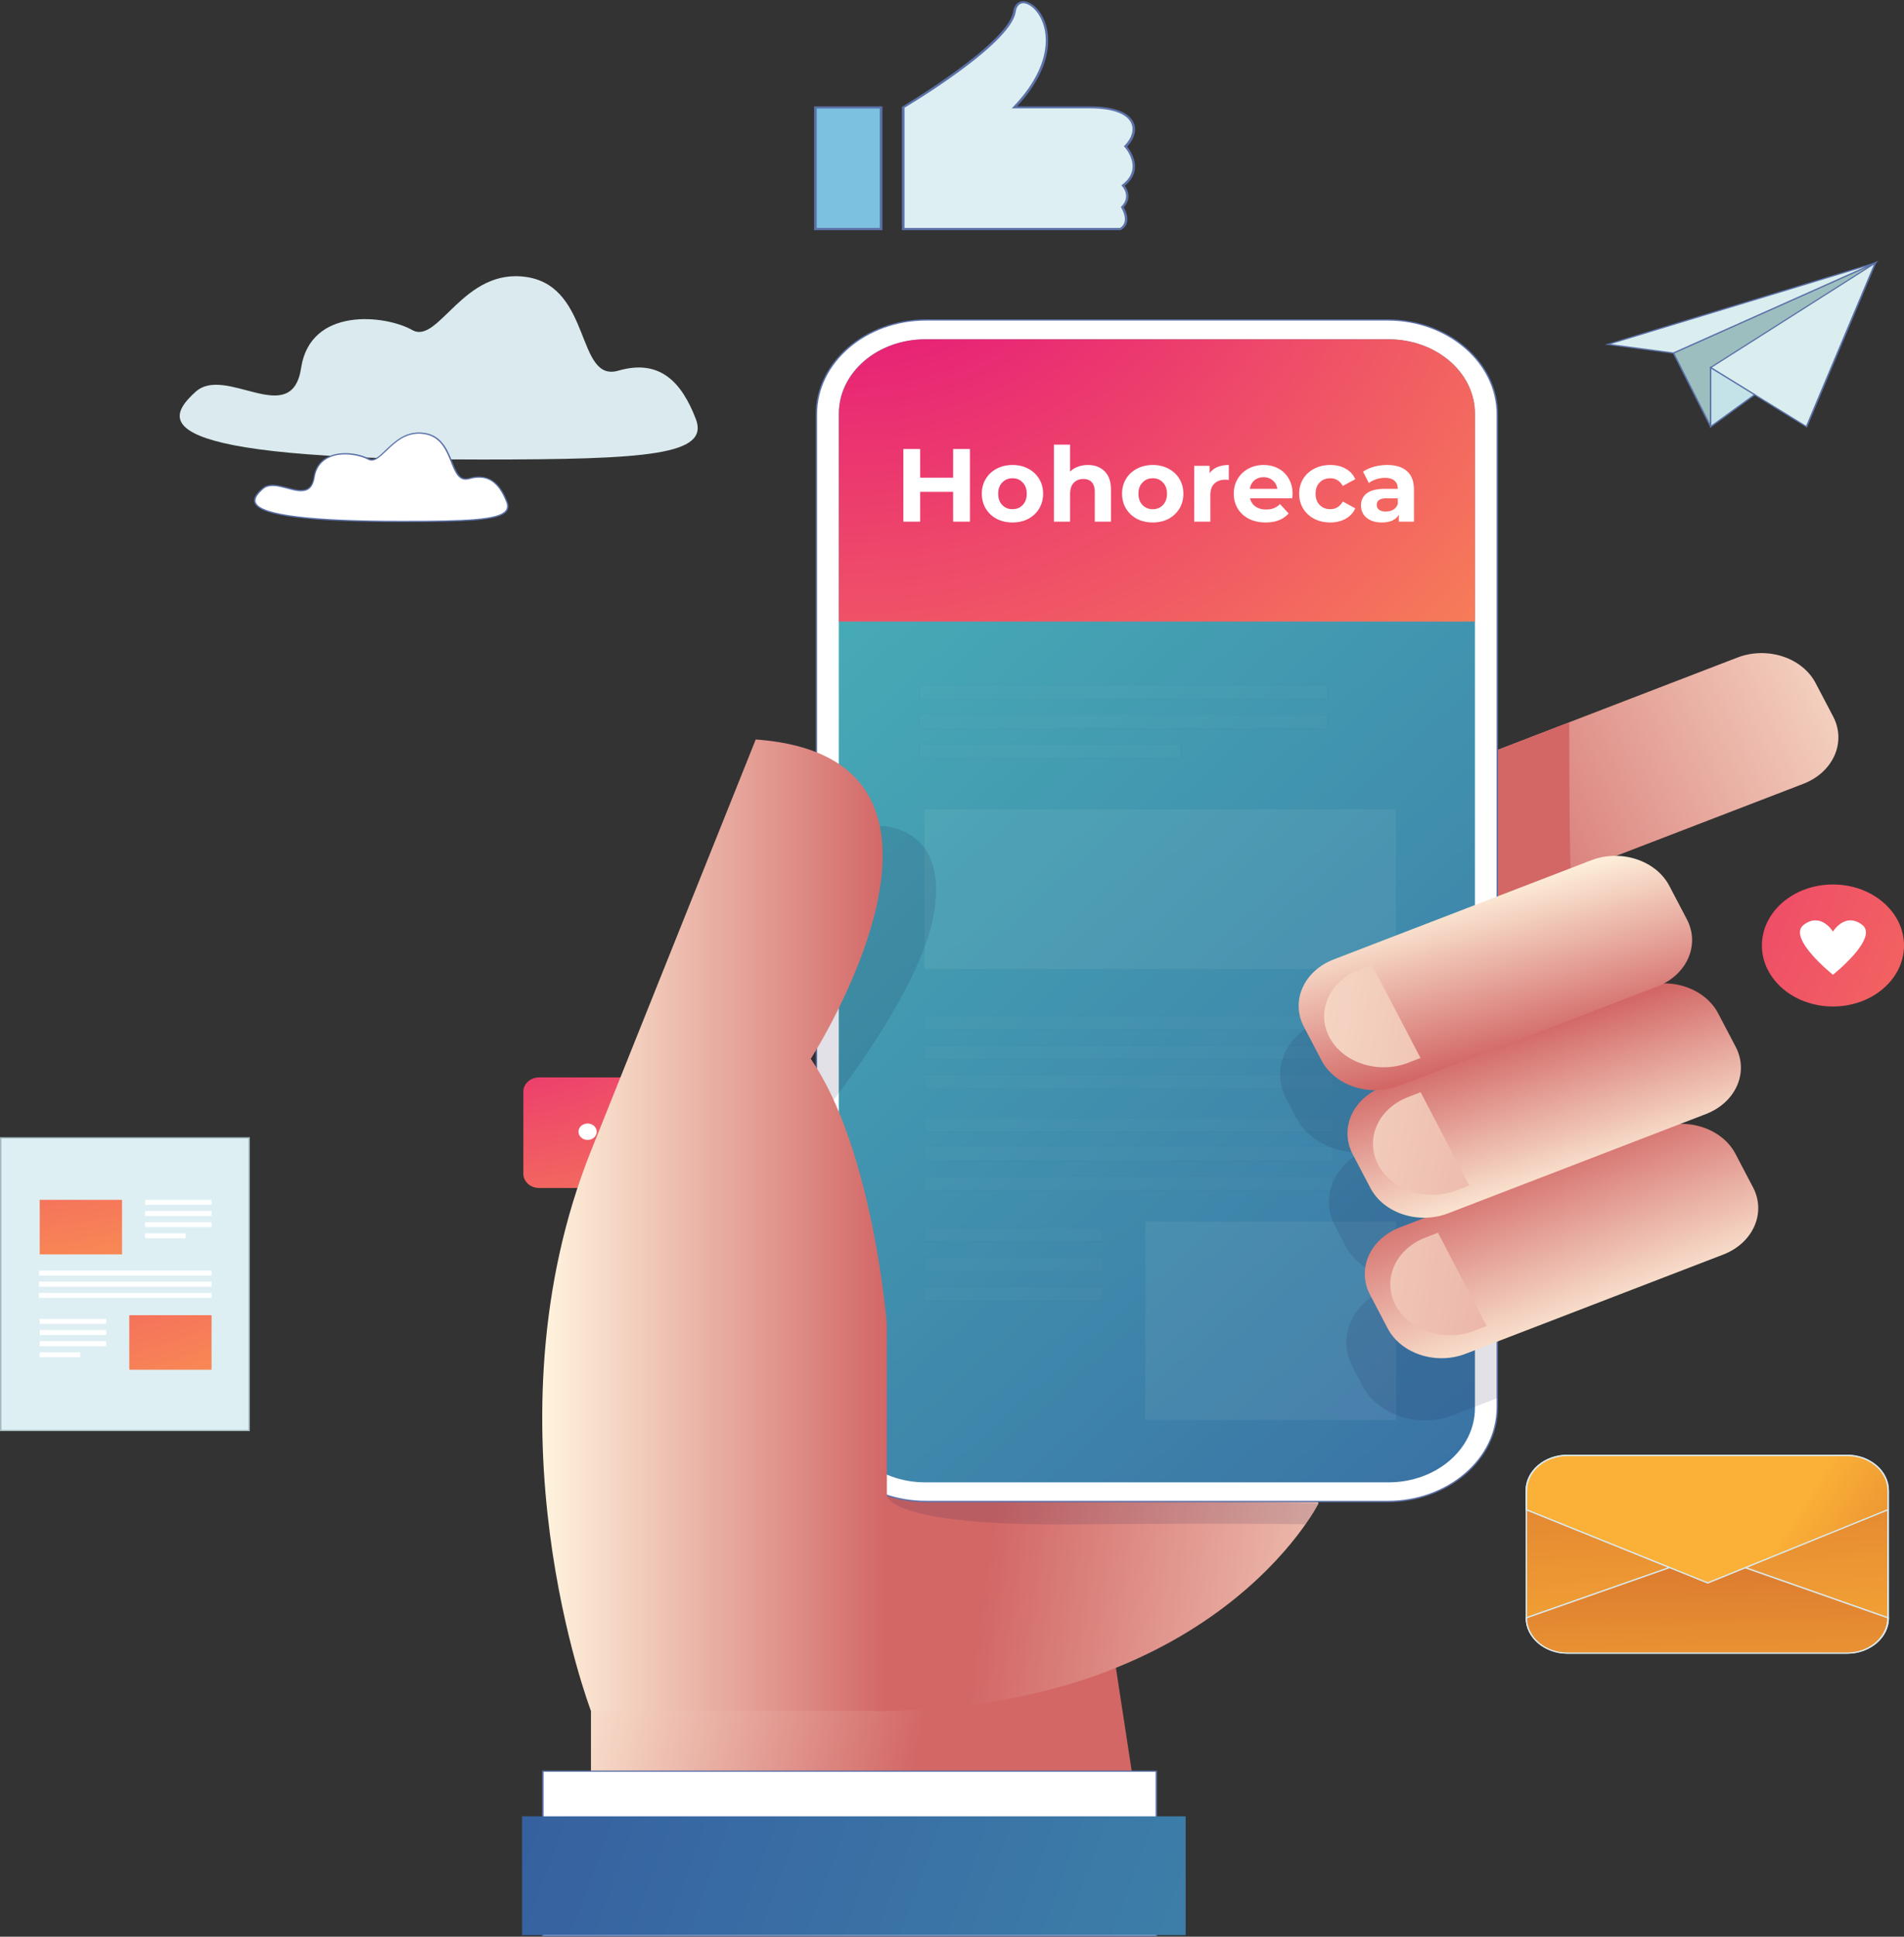 <svg width="661" height="672" fill="none" xmlns="http://www.w3.org/2000/svg"><rect width="100%" height="100%" fill="#333333" stroke="none"/><path d="M245.337 373.848h-58.182c-3.006 0-5.463 2.209-5.463 4.912v28.543c0 2.704 2.457 4.913 5.463 4.913h41.568l8.469 7.615v-7.615h8.178c3.006 0 5.462-2.209 5.462-4.913V378.76c-.032-2.703-2.489-4.912-5.495-4.912z" fill="url(#paint0_radial)"/><path d="M203.995 395.532c1.75 0 3.168-1.276 3.168-2.849 0-1.573-1.418-2.849-3.168-2.849-1.749 0-3.167 1.276-3.167 2.849 0 1.573 1.418 2.849 3.167 2.849zm12.251 0c1.75 0 3.168-1.276 3.168-2.849 0-1.573-1.418-2.849-3.168-2.849-1.749 0-3.168 1.276-3.168 2.849 0 1.573 1.419 2.849 3.168 2.849zm12.251 0c1.749 0 3.167-1.276 3.167-2.849 0-1.573-1.418-2.849-3.167-2.849-1.75 0-3.168 1.276-3.168 2.849 0 1.573 1.418 2.849 3.168 2.849z" fill="#fff"/><path d="M233.603 404.978h34.36c1.778 0 3.233 1.308 3.233 2.907v16.859c0 1.598-1.455 2.906-3.233 2.906H243.43l-5.01 4.477v-4.506h-4.817c-1.777 0-3.232-1.308-3.232-2.906v-16.859c0-1.57 1.455-2.878 3.232-2.878z" fill="url(#paint1_linear)"/><path d="M256.133 416.111c0 .93.84 1.686 1.875 1.686 1.034 0 1.874-.756 1.874-1.686 0-.93-.84-1.686-1.874-1.686-1.035 0-1.875.756-1.875 1.686zm-7.24 0c0 .93.84 1.686 1.874 1.686 1.035 0 1.875-.756 1.875-1.686 0-.93-.84-1.686-1.875-1.686-1.034 0-1.874.756-1.874 1.686zm-7.208 0c0 .93.84 1.686 1.874 1.686 1.035 0 1.875-.756 1.875-1.686 0-.93-.84-1.686-1.875-1.686-1.066 0-1.874.756-1.874 1.686z" fill="#fff"/><path d="M401.644 671.586H205.159V557.768h179.037l17.448 113.818z" fill="url(#paint2_linear)"/><path d="M486.224 306.464l-6.117-11.662c-4.612-8.864 0-19.278 10.328-23.28l112.757-43.376c10.329-3.958 22.462 0 27.124 8.865l6.117 11.661c4.612 8.865 0 19.279-10.328 23.281l-112.757 43.375c-10.328 4.002-22.461.043-27.124-8.864z" fill="url(#paint3_linear)"/><path d="M519.865 260.248v50.82s26.121-9.165 25.52-9.811c-.602-.645-.602-50.605-.602-50.605l-24.918 9.596z" fill="url(#paint4_linear)"/><path d="M275.049 405.179l105.888-69.841 76.809 186.327s-36.048 71.992-154.42 71.992l-28.277-188.478z" fill="url(#paint5_linear)"/><path opacity=".13" d="M307.888 518.868s-.301 10.628 64.325 10.069c64.626-.559 81.021 0 81.021 0l4.562-7.272-149.908-2.797z" fill="#1B1E4C"/><path d="M519.816 143.719v344.553c0 18.073-17.047 32.704-38.104 32.704H321.526c-21.057 0-38.104-14.631-38.104-32.704V143.719c0-18.073 17.047-32.704 38.104-32.704h160.186c21.057 0 38.104 14.631 38.104 32.704z" fill="#fff"/><path d="M481.712 521.234H321.525c-21.157 0-38.354-14.76-38.354-32.919V143.718c0-18.159 17.197-32.919 38.354-32.919h160.187c21.157 0 38.354 14.76 38.354 32.919v344.554c0 18.202-17.197 32.962-38.354 32.962zM321.525 111.23c-20.856 0-37.853 14.587-37.853 32.488v344.554c0 8.692 3.961 16.825 11.08 22.979 7.17 6.153 16.646 9.51 26.773 9.51h160.187c10.127 0 19.603-3.4 26.772-9.51 7.17-6.154 11.081-14.287 11.081-22.979V143.718c0-17.901-16.997-32.488-37.853-32.488H321.525z" fill="#5B71A8"/><path d="M512.044 143.503v345.07c0 14.243-13.436 25.776-30.032 25.776H321.225c-16.596 0-30.032-11.533-30.032-25.776v-345.07c0-14.243 13.436-25.776 30.032-25.776h160.787c16.596 0 30.032 11.533 30.032 25.776z" fill="url(#paint6_linear)"/><g opacity=".24"><g opacity=".24"><path opacity=".24" d="M462.61 352.422H320.924v4.905H462.61v-4.905z" fill="#fff"/><path opacity=".24" d="M462.911 357.543H320.674v-5.336h142.187v5.336h.05zm-141.736-.431h141.184v-4.475H321.175v4.475z" fill="#0F0F0F"/></g><g opacity=".24"><path opacity=".24" d="M462.611 362.663H320.925v4.906h141.686v-4.906z" fill="#fff"/><path opacity=".24" d="M462.911 367.784H320.674v-5.336h142.187v5.336h.05zm-141.736-.431H462.36v-4.475H321.175v4.475z" fill="#0F0F0F"/></g><g opacity=".24"><path opacity=".24" d="M462.611 372.948H320.925v4.905h141.686v-4.905z" fill="#fff"/><path opacity=".24" d="M462.911 378.026H320.674v-5.336h142.187v5.336h.05zm-141.736-.431H462.36v-4.475H321.175v4.475z" fill="#0F0F0F"/></g></g><g opacity=".24"><g opacity=".24"><path opacity=".24" d="M462.61 387.708H320.924v4.905H462.61v-4.905z" fill="#fff"/><path opacity=".24" d="M462.911 392.828H320.674v-5.336h142.187v5.336h.05zm-141.736-.43h141.184v-4.475H321.175v4.475z" fill="#0F0F0F"/></g><g opacity=".24"><path opacity=".24" d="M462.611 397.949H320.925v4.906h141.686v-4.906z" fill="#fff"/><path opacity=".24" d="M462.911 403.07H320.674v-5.336h142.187v5.336h.05zm-141.736-.431H462.36v-4.475H321.175v4.475z" fill="#0F0F0F"/></g><g opacity=".24"><path opacity=".24" d="M462.611 408.19H320.925v4.906h141.686v-4.906z" fill="#fff"/><path opacity=".24" d="M462.911 413.311H320.674v-5.336h142.187v5.336h.05zm-141.736-.43H462.36v-4.475H321.175v4.475z" fill="#0F0F0F"/></g></g><g opacity=".24"><g opacity=".24"><path opacity=".24" d="M382.943 425.962h-62.019v4.906h62.019v-4.906z" fill="#fff"/><path opacity=".24" d="M383.194 431.083h-62.52v-5.336h62.52v5.336zm-62.019-.43h61.517v-4.475h-61.517v4.475z" fill="#0F0F0F"/></g><g opacity=".24"><path opacity=".24" d="M382.944 436.203h-62.019v4.906h62.019v-4.906z" fill="#fff"/><path opacity=".24" d="M383.194 441.324h-62.52v-5.335h62.52v5.335zm-62.019-.43h61.518v-4.475h-61.518v4.475z" fill="#0F0F0F"/></g><g opacity=".24"><path opacity=".24" d="M382.944 446.445h-62.019v4.905h62.019v-4.905z" fill="#fff"/><path opacity=".24" d="M383.194 451.566h-62.52v-5.336h62.52v5.336zm-62.019-.43h61.518v-4.475h-61.518v4.475z" fill="#0F0F0F"/></g></g><g opacity=".27"><path opacity=".27" d="M484.52 280.903H321.024v55.253H484.52v-55.253z" fill="#DAEAEE"/><path opacity=".27" d="M484.77 336.371H320.774v-55.683H484.77v55.683zm-163.495-.431h162.994v-54.822H321.275v54.822z" fill="#7EA8AF"/></g><g opacity=".27"><path opacity=".27" d="M484.569 423.983h-86.836v68.635h86.836v-68.635z" fill="#DAEAEE"/><path opacity=".27" d="M484.77 492.833h-87.288v-69.065h87.338v69.065h-.05zm-86.786-.43h86.335v-68.205h-86.335v68.205z" fill="#7EA8AF"/></g><path opacity=".13" d="M519.815 330.691v154.44l-15.492 5.938c-11.932 4.605-25.97 0-31.335-10.241l-3.51-6.713c-5.364-10.242 0-22.291 11.933-26.852l8.222-3.141c-9.425.344-18.6-4.174-22.661-12.006l-3.51-6.713c-4.913-9.381-.852-20.225 9.025-25.561-9.376.302-18.4-4.217-22.512-12.005l-3.509-6.713c-5.365-10.242 0-22.291 11.932-26.852l61.417-23.581zm-214.383-44.108s23.514-.473 18.951 29.434c-4.512 29.907-42.666 75.391-42.666 75.391l-3.209-30.982 26.924-73.843z" fill="#1B1E4C"/><path d="M481.711 460.861l-6.116-11.661c-4.613-8.865 0-19.278 10.328-23.28l89.443-34.425c10.328-3.959 22.461 0 27.124 8.864l6.117 11.662c4.612 8.864 0 19.278-10.328 23.28l-89.444 34.425c-10.328 4.002-22.511 0-27.124-8.865z" fill="url(#paint7_linear)"/><path d="M516.105 460.086l-4.311 1.679c-10.429 4.002-22.662 0-27.325-8.908-4.663-8.95 0-19.45 10.429-23.452l4.311-1.678 16.896 32.359z" fill="url(#paint8_linear)"/><path d="M475.695 412.106l-6.117-11.661c-4.613-8.865 0-19.278 10.328-23.28l89.444-34.426c10.328-3.958 22.461 0 27.123 8.865l6.117 11.661c4.613 8.865 0 19.279-10.328 23.281l-89.444 34.425c-10.328 4.002-22.511.043-27.123-8.865z" fill="url(#paint9_linear)"/><path d="M510.088 411.332l-4.311 1.678c-10.429 4.002-22.662 0-27.325-8.908-4.662-8.95 0-19.45 10.429-23.452l4.311-1.678 16.896 32.36z" fill="url(#paint10_linear)"/><path d="M458.749 367.87l-6.117-11.662c-4.612-8.864 0-19.278 10.328-23.28l89.444-34.425c10.328-3.959 22.461 0 27.124 8.865l6.116 11.661c4.613 8.865 0 19.278-10.328 23.28l-89.443 34.425c-10.379 4.002-22.512 0-27.124-8.864z" fill="url(#paint11_linear)"/><path d="M493.143 367.095l-4.312 1.679c-10.428 4.001-22.662 0-27.324-8.908-4.663-8.951 0-19.45 10.428-23.452l4.312-1.678 16.896 32.359z" fill="url(#paint12_linear)"/><path d="M281.466 367.396s67.283-104.566-19.102-110.806l-57.206 142.779c-38.053 94.927 0 194.287 0 194.287h102.73V459.441c0 .043-4.813-60.675-26.422-92.045z" fill="url(#paint13_linear)"/><path d="M401.443 614.57h-212.98v57.146h212.98V614.57z" fill="#fff"/><path d="M401.744 671.931H188.213v-57.577h213.481v57.577h.05zm-213.03-.431h212.479v-56.715H188.714V671.5z" fill="#5B71A8"/><path d="M411.621 630.233H181.243v41.224h230.378v-41.224z" fill="url(#paint14_linear)"/><path d="M512.044 143.503v72.164H291.243v-72.164c0-14.243 13.436-25.776 30.031-25.776h160.788c16.545 0 29.982 11.533 29.982 25.776z" fill="url(#paint15_radial)"/><g opacity=".26"><g opacity=".26"><path opacity=".26" d="M460.905 237.7H319.219v4.905h141.686V237.7z" fill="#fff"/><path opacity=".26" d="M461.156 242.82H318.969v-5.336h142.187v5.336zm-141.686-.43h141.185v-4.475H319.47v4.475z" fill="#0F0F0F"/></g><g opacity=".26"><path opacity=".26" d="M460.905 247.985H319.219v4.905h141.686v-4.905z" fill="#fff"/><path opacity=".26" d="M461.156 253.062H318.969v-5.336h142.187v5.336zm-141.686-.431h141.184v-4.475H319.47v4.475z" fill="#0F0F0F"/></g><g opacity=".26"><path opacity=".26" d="M410.067 258.226h-90.848v4.905h90.848v-4.905z" fill="#fff"/><path opacity=".26" d="M410.317 263.346h-91.348v-5.336h91.348v5.336zm-90.847-.43h90.346v-4.475H319.47v4.475z" fill="#0F0F0F"/></g></g><path d="M593.867 148.065l-12.935-25.561 70.141-31.284-57.206 56.845z" fill="#9DBEBF"/><path d="M593.818 148.452l-13.186-26.077.2-.086 71.294-31.8-58.308 57.963zm-12.535-25.862l12.685 25.045 56.052-55.726-68.737 30.681z" fill="#5B71A8"/><path d="M593.868 127.539l33.291 20.526 23.915-56.845-57.206 36.319z" fill="#DAEDEF"/><path d="M627.309 148.41l-33.842-20.87 58.158-36.921-24.316 57.791zm-33.04-20.87l32.739 20.182 23.514-55.898-56.253 35.716z" fill="#5B71A8"/><path d="M593.868 127.539v20.526l15.291-11.102-15.291-9.424z" fill="#C4E3E8"/><path d="M593.617 148.538v-21.386l15.943 9.811-15.943 11.575zm.501-20.569v19.623l14.64-10.629-14.64-8.994z" fill="#5B71A8"/><path d="M580.932 122.505l-22.712-3.013 92.853-28.271-70.141 31.284z" fill="#DAEDEF"/><path d="M580.983 122.719h-.101l-23.714-3.141 93.805-28.53.201.387-70.191 31.284zm-21.76-3.313l21.659 2.883 66.882-29.82-88.541 26.937z" fill="#5B71A8"/><path d="M86.486 394.808H.25v101.554h86.235V394.808z" fill="#DEEFF3"/><path d="M86.736 496.577H0V394.593h86.736v101.984zm-86.235-.43h85.734V395.023H.5v101.124z" fill="#A3BBBF"/><path d="M42.366 416.323H13.788v18.934h28.578v-18.934z" fill="url(#paint16_radial)"/><path d="M73.45 456.343H44.873v18.934H73.45v-18.934z" fill="url(#paint17_radial)"/><path d="M73.45 416.323H50.387v1.722H73.45v-1.722zm0 3.873H50.387v1.721H73.45v-1.721zm0 3.873H50.387v1.722H73.45v-1.722zm0 16.783H13.539v1.721H73.45v-1.721zm0 3.872H13.539v1.721H73.45v-1.721zm0 3.873H13.539v1.722H73.45v-1.722zm-9.025-20.655H50.387v1.721h14.038v-1.721zM36.85 457.633H13.789v1.722h23.063v-1.722zm0 3.874H13.789v1.721h23.063v-1.721zm0 3.872H13.789v1.722h23.063v-1.722zm-9.024 3.873H13.788v1.721h14.038v-1.721z" fill="#fff"/><path d="M529.893 561.34v-44.108c0-6.755 6.368-12.263 14.289-12.263h97.064c7.872 0 14.289 5.465 14.289 12.263v44.108c0 6.756-6.367 12.264-14.289 12.264h-97.064c-7.921 0-14.289-5.465-14.289-12.264z" fill="url(#paint18_linear)"/><path d="M641.246 573.819h-97.064c-8.022 0-14.539-5.595-14.539-12.48v-44.107c0-6.885 6.517-12.479 14.539-12.479h97.064c8.022 0 14.54 5.594 14.54 12.479v44.107c0 6.885-6.518 12.48-14.54 12.48zm-111.102-12.48c0 6.627 6.267 12.006 13.988 12.006h97.064c7.721 0 13.988-5.379 13.988-12.006v-44.107c0-6.627-6.267-12.006-13.988-12.006h-97.064c-7.721 0-13.988 5.379-13.988 12.006v44.107z" fill="#DAEAEE"/><path d="M529.893 561.34l62.821-22.075 62.821 22.075c0 6.756-6.367 12.264-14.289 12.264h-97.064c-7.921 0-14.289-5.465-14.289-12.264z" fill="url(#paint19_linear)"/><path d="M641.247 573.819h-97.065c-8.021 0-14.539-5.594-14.539-12.479v-.172l.15-.043 62.922-22.076.1.043 62.971 22.119v.172c0 6.842-6.517 12.436-14.539 12.436zm-111.103-12.307c.1 6.541 6.368 11.877 13.988 11.877h97.065c7.67 0 13.887-5.293 13.988-11.877l-62.521-21.946-62.52 21.946z" fill="#DAEAEE"/><path d="M529.893 523.817v-6.584c0-6.756 6.368-12.264 14.289-12.264h97.064c7.872 0 14.289 5.465 14.289 12.264v6.584l-62.62 25.431-63.022-25.431z" fill="url(#paint20_linear)"/><path d="M592.864 549.506l-.1-.043-63.172-25.474v-6.756c0-6.885 6.518-12.479 14.54-12.479h97.064c8.022 0 14.539 5.594 14.539 12.479v6.756l-.15.043-62.721 25.474zm-62.72-25.818l62.72 25.302 62.37-25.302v-6.455c0-6.627-6.267-12.006-13.988-12.006h-97.064c-7.721 0-13.988 5.379-13.988 12.006v6.455h-.05z" fill="#DAEAEE"/><path d="M305.932 37.301H283.12v42.171h22.812v-42.17z" fill="#7CC1E0"/><path d="M306.334 79.86h-23.715V36.915h23.715V79.86zm-22.812-.775h21.909V37.646h-21.909v41.44z" fill="#5B71A8"/><path d="M313.553 79.473V37.302s36.851-21.86 38.605-33.135c1.755-11.317 24.567 7.531 0 33.135h26.322c16.645 0 17.548 8.305 12.283 13.555 0 0 7.019 7.53-.902 13.555 0 0 3.459 3.7-.301 7.487 0 0 3.46 5.164-.652 7.574h-75.355z" fill="#DEEFF3"/><path d="M389.11 79.86h-76.007V37.087l.2-.13c.351-.215 36.7-21.86 38.405-32.876.451-2.797 2.005-3.442 2.908-3.614 2.055-.345 4.512 1.119 6.367 3.743 4.512 6.412 5.064 18.762-7.922 32.704h25.42c7.771 0 13.085 1.85 14.89 5.25 1.404 2.582.602 5.896-2.055 8.693 1.103 1.377 6.016 8.09-.853 13.598.752.99 2.708 4.217-.351 7.487.652 1.076 2.958 5.594-.902 7.832l-.1.086zm-75.105-.775h74.854c3.509-2.194.401-6.97.401-7.014l-.15-.215.2-.215c3.459-3.486.401-6.885.251-7.014l-.251-.301.301-.259c3.158-2.41 4.211-5.293 3.259-8.649-.752-2.539-2.407-4.39-2.457-4.39l-.251-.257.251-.259c2.607-2.624 3.459-5.723 2.156-8.09-1.655-3.098-6.668-4.82-14.088-4.82h-27.275l.602-.601c13.336-13.9 12.885-26.164 8.473-32.446-1.655-2.324-3.81-3.658-5.465-3.4-1.153.215-1.955 1.248-2.206 2.97-.752 4.776-7.52 11.876-20.105 21.042-8.623 6.282-17.146 11.403-18.5 12.22v41.698z" fill="#5B71A8"/><path d="M636.333 349.237c13.623 0 24.667-9.479 24.667-21.171 0-11.693-11.044-21.172-24.667-21.172-13.624 0-24.667 9.479-24.667 21.172 0 11.692 11.043 21.171 24.667 21.171z" fill="url(#paint21_radial)"/><path d="M646.46 320.879c-5.966-4.518-10.127 2.367-10.127 2.367s-4.162-6.885-10.128-2.367c-5.966 4.519 10.128 17.342 10.128 17.342s16.094-12.78 10.127-17.342z" fill="#fff"/><path d="M167.32 159.448c57.679 0 79.09-1.568 74.237-14.109-4.852-12.542-12.306-20.946-26.913-16.722-14.607 4.18-9.205-28.784-31.516-32.442-22.311-3.658-30.815 23.559-40.02 18.333-9.254-5.226-35.317-8.187-38.569 13.151-3.252 21.381-26.163-1.132-36.618 8.274-10.355 9.406-18.86 23.515 99.399 23.515z" fill="#DAEAEE"/><path d="M139.68 180.941c28.176 0 38.655-.774 36.298-6.799-2.356-6.067-6.016-10.069-13.135-8.047-7.12 2.023-4.513-13.856-15.392-15.62-10.88-1.764-15.041 11.36-19.554 8.821-4.512-2.539-17.246-3.959-18.851 6.326-1.604 10.285-12.785-.559-17.899 4.002-5.063 4.518-9.225 11.317 48.533 11.317z" fill="#fff"/><path d="M139.68 181.156c-32.338 0-49.084-2.108-51.24-6.454-.902-1.851.752-3.701 2.557-5.25 2.257-2.023 5.616-1.162 8.874-.301 2.608.688 5.114 1.334 6.819.387 1.153-.646 1.855-1.937 2.156-3.959.551-3.572 2.557-6.153 5.766-7.444 4.712-1.851 10.779-.56 13.436.946 1.755.99 3.56-.731 5.816-2.926 3.259-3.098 7.27-6.971 13.637-5.938 5.916.946 7.972 6.024 9.576 10.112 1.454 3.572 2.557 6.412 5.666 5.551 8.272-2.323 11.631 3.572 13.436 8.219.552 1.377.452 2.496-.301 3.4-2.607 3.141-13.286 3.657-36.198 3.657zm-45.023-12.522c-1.253 0-2.406.301-3.309 1.119-1.654 1.463-3.208 3.184-2.456 4.777 2.055 4.088 19.102 6.196 50.788 6.196 22.712 0 33.291-.516 35.797-3.528.652-.775.752-1.765.251-3.013-2.808-7.186-6.768-9.639-12.835-7.917-3.56.989-4.863-2.152-6.317-5.81-1.655-4.174-3.56-8.907-9.225-9.811-6.117-.99-10.028 2.754-13.186 5.809-2.457 2.324-4.362 4.174-6.468 3.013-2.557-1.42-8.423-2.711-12.935-.904-3.108 1.248-4.963 3.615-5.515 7.1-.351 2.152-1.103 3.572-2.356 4.26-1.906 1.033-4.463.387-7.22-.344-1.705-.473-3.46-.947-5.014-.947z" fill="#5B71A8"/><path d="M336.729 155.8V181h-5.832v-10.332h-11.448V181h-5.832v-25.2h5.832v9.936h11.448V155.8h5.832zm14.782 25.488c-2.04 0-3.876-.42-5.508-1.26-1.608-.864-2.868-2.052-3.78-3.564-.912-1.512-1.368-3.228-1.368-5.148 0-1.92.456-3.636 1.368-5.148.912-1.512 2.172-2.688 3.78-3.528 1.632-.864 3.468-1.296 5.508-1.296s3.864.432 5.472 1.296c1.608.84 2.868 2.016 3.78 3.528.912 1.512 1.368 3.228 1.368 5.148 0 1.92-.456 3.636-1.368 5.148-.912 1.512-2.172 2.7-3.78 3.564-1.608.84-3.432 1.26-5.472 1.26zm0-4.608c1.44 0 2.616-.48 3.528-1.44.936-.984 1.404-2.292 1.404-3.924 0-1.632-.468-2.928-1.404-3.888-.912-.984-2.088-1.476-3.528-1.476s-2.628.492-3.564 1.476c-.936.96-1.404 2.256-1.404 3.888 0 1.632.468 2.94 1.404 3.924.936.96 2.124 1.44 3.564 1.44zm26.146-15.336c2.4 0 4.332.72 5.796 2.16 1.488 1.44 2.232 3.576 2.232 6.408V181h-5.616v-10.224c0-1.536-.336-2.676-1.008-3.42-.672-.768-1.644-1.152-2.916-1.152-1.416 0-2.544.444-3.384 1.332-.84.864-1.26 2.16-1.26 3.888V181h-5.616v-26.712h5.616v9.36c.744-.744 1.644-1.308 2.7-1.692 1.056-.408 2.208-.612 3.456-.612zm22.546 19.944c-2.04 0-3.876-.42-5.508-1.26-1.608-.864-2.868-2.052-3.78-3.564-.912-1.512-1.368-3.228-1.368-5.148 0-1.92.456-3.636 1.368-5.148.912-1.512 2.172-2.688 3.78-3.528 1.632-.864 3.468-1.296 5.508-1.296s3.864.432 5.472 1.296c1.608.84 2.868 2.016 3.78 3.528.912 1.512 1.368 3.228 1.368 5.148 0 1.92-.456 3.636-1.368 5.148-.912 1.512-2.172 2.7-3.78 3.564-1.608.84-3.432 1.26-5.472 1.26zm0-4.608c1.44 0 2.616-.48 3.528-1.44.936-.984 1.404-2.292 1.404-3.924 0-1.632-.468-2.928-1.404-3.888-.912-.984-2.088-1.476-3.528-1.476s-2.628.492-3.564 1.476c-.936.96-1.404 2.256-1.404 3.888 0 1.632.468 2.94 1.404 3.924.936.96 2.124 1.44 3.564 1.44zm19.737-12.492c.672-.936 1.572-1.644 2.7-2.124 1.152-.48 2.472-.72 3.96-.72v5.184a20.268 20.268 0 00-1.26-.072c-1.608 0-2.868.456-3.78 1.368-.912.888-1.368 2.232-1.368 4.032V181h-5.616v-19.368h5.364v2.556zm28.796 7.2c0 .072-.036.576-.108 1.512h-14.652c.264 1.2.888 2.148 1.872 2.844.984.696 2.208 1.044 3.672 1.044 1.008 0 1.896-.144 2.664-.432.792-.312 1.524-.792 2.196-1.44l2.988 3.24c-1.824 2.088-4.488 3.132-7.992 3.132-2.184 0-4.116-.42-5.796-1.26-1.68-.864-2.976-2.052-3.888-3.564-.912-1.512-1.368-3.228-1.368-5.148 0-1.896.444-3.6 1.332-5.112a9.451 9.451 0 013.708-3.564c1.584-.864 3.348-1.296 5.292-1.296 1.896 0 3.612.408 5.148 1.224a8.786 8.786 0 013.6 3.528c.888 1.512 1.332 3.276 1.332 5.292zm-10.044-5.796c-1.272 0-2.34.36-3.204 1.08-.864.72-1.392 1.704-1.584 2.952h9.54c-.192-1.224-.72-2.196-1.584-2.916-.864-.744-1.92-1.116-3.168-1.116zm23.143 15.696c-2.064 0-3.924-.42-5.58-1.26-1.632-.864-2.916-2.052-3.852-3.564-.912-1.512-1.368-3.228-1.368-5.148 0-1.92.456-3.636 1.368-5.148.936-1.512 2.22-2.688 3.852-3.528 1.656-.864 3.516-1.296 5.58-1.296 2.04 0 3.816.432 5.328 1.296 1.536.84 2.652 2.052 3.348 3.636l-4.356 2.34c-1.008-1.776-2.46-2.664-4.356-2.664-1.464 0-2.676.48-3.636 1.44s-1.44 2.268-1.44 3.924c0 1.656.48 2.964 1.44 3.924s2.172 1.44 3.636 1.44c1.92 0 3.372-.888 4.356-2.664l4.356 2.376c-.696 1.536-1.812 2.736-3.348 3.6-1.512.864-3.288 1.296-5.328 1.296zm19.721-19.944c3 0 5.304.72 6.912 2.16 1.608 1.416 2.412 3.564 2.412 6.444V181h-5.256v-2.412c-1.056 1.8-3.024 2.7-5.904 2.7-1.488 0-2.784-.252-3.888-.756-1.08-.504-1.908-1.2-2.484-2.088-.576-.888-.864-1.896-.864-3.024 0-1.8.672-3.216 2.016-4.248 1.368-1.032 3.468-1.548 6.3-1.548h4.464c0-1.224-.372-2.16-1.116-2.808-.744-.672-1.86-1.008-3.348-1.008a9.62 9.62 0 00-3.06.504c-.984.312-1.824.744-2.52 1.296l-2.016-3.924c1.056-.744 2.316-1.32 3.78-1.728a17.212 17.212 0 014.572-.612zm-.432 16.164c.96 0 1.812-.216 2.556-.648.744-.456 1.272-1.116 1.584-1.98v-1.98h-3.852c-2.304 0-3.456.756-3.456 2.268 0 .72.276 1.296.828 1.728.576.408 1.356.612 2.34.612z" fill="#fff"/><defs><linearGradient id="paint1_linear" x1="155.321" y1="329.646" x2="255.884" y2="442.552" gradientUnits="userSpaceOnUse"><stop offset=".005" stop-color="#AD2D24"/><stop offset="1" stop-color="#FBB037"/></linearGradient><linearGradient id="paint2_linear" x1="180.971" y1="597.95" x2="315.284" y2="624.777" gradientUnits="userSpaceOnUse"><stop offset=".001" stop-color="#FFF4DE"/><stop offset="1" stop-color="#D26766"/></linearGradient><linearGradient id="paint3_linear" x1="684.956" y1="228.8" x2="505.295" y2="311.523" gradientUnits="userSpaceOnUse"><stop offset=".001" stop-color="#FFF4DE"/><stop offset="1" stop-color="#D26766"/></linearGradient><linearGradient id="paint4_linear" x1="603.724" y1="287.865" x2="586.841" y2="285.617" gradientUnits="userSpaceOnUse"><stop offset=".001" stop-color="#FFF4DE"/><stop offset="1" stop-color="#D26766"/></linearGradient><linearGradient id="paint5_linear" x1="544.886" y1="485.663" x2="354.628" y2="458.703" gradientUnits="userSpaceOnUse"><stop offset=".001" stop-color="#FFF4DE"/><stop offset="1" stop-color="#D26766"/></linearGradient><linearGradient id="paint6_linear" x1="810.067" y1="650.273" x2="287.758" y2="70.029" gradientUnits="userSpaceOnUse"><stop stop-color="#304598"/><stop offset="1" stop-color="#4ABBBA"/></linearGradient><linearGradient id="paint7_linear" x1="558.442" y1="463.011" x2="534.572" y2="398.699" gradientUnits="userSpaceOnUse"><stop offset=".001" stop-color="#FFF4DE"/><stop offset="1" stop-color="#D26766"/></linearGradient><linearGradient id="paint8_linear" x1="367.884" y1="430.588" x2="711.487" y2="482.969" gradientUnits="userSpaceOnUse"><stop offset=".001" stop-color="#FFF4DE"/><stop offset="1" stop-color="#D26766"/></linearGradient><linearGradient id="paint9_linear" x1="549.688" y1="413.617" x2="531.879" y2="357.134" gradientUnits="userSpaceOnUse"><stop offset=".001" stop-color="#FFF4DE"/><stop offset="1" stop-color="#D26766"/></linearGradient><linearGradient id="paint10_linear" x1="375.087" y1="383.333" x2="718.69" y2="435.714" gradientUnits="userSpaceOnUse"><stop offset=".001" stop-color="#FFF4DE"/><stop offset="1" stop-color="#D26766"/></linearGradient><linearGradient id="paint11_linear" x1="508.509" y1="308.167" x2="523.774" y2="365.54" gradientUnits="userSpaceOnUse"><stop offset=".001" stop-color="#FFF4DE"/><stop offset="1" stop-color="#D26766"/></linearGradient><linearGradient id="paint12_linear" x1="381.435" y1="341.699" x2="725.038" y2="394.079" gradientUnits="userSpaceOnUse"><stop offset=".001" stop-color="#FFF4DE"/><stop offset="1" stop-color="#D26766"/></linearGradient><linearGradient id="paint13_linear" x1="188.255" y1="425.139" x2="307.884" y2="425.139" gradientUnits="userSpaceOnUse"><stop offset=".001" stop-color="#FFF4DE"/><stop offset="1" stop-color="#D26766"/></linearGradient><linearGradient id="paint14_linear" x1="-20.805" y1="565.812" x2="830.433" y2="875.569" gradientUnits="userSpaceOnUse"><stop stop-color="#304598"/><stop offset="1" stop-color="#4ABBBA"/></linearGradient><linearGradient id="paint18_linear" x1="583.726" y1="360.443" x2="592.241" y2="590.76" gradientUnits="userSpaceOnUse"><stop offset=".005" stop-color="#AD2D24"/><stop offset="1" stop-color="#FBB037"/></linearGradient><linearGradient id="paint19_linear" x1="590.389" y1="432.309" x2="592.82" y2="616.485" gradientUnits="userSpaceOnUse"><stop offset=".005" stop-color="#AD2D24"/><stop offset="1" stop-color="#FBB037"/></linearGradient><linearGradient id="paint20_linear" x1="755.065" y1="592.989" x2="630.752" y2="513.905" gradientUnits="userSpaceOnUse"><stop offset=".005" stop-color="#AD2D24"/><stop offset="1" stop-color="#FBB037"/></linearGradient><radialGradient id="paint0_radial" cx="0" cy="0" r="1" gradientUnits="userSpaceOnUse" gradientTransform="matrix(362.964 0 0 326.395 170.985 310.478)"><stop stop-color="#E20081"/><stop offset=".546" stop-color="#FFB048"/><stop offset="1" stop-color="#FFFC9F"/></radialGradient><radialGradient id="paint15_radial" cx="0" cy="0" r="1" gradientUnits="userSpaceOnUse" gradientTransform="matrix(770.05 0 0 660.924 290.031 47.71)"><stop stop-color="#E20081"/><stop offset=".546" stop-color="#FFB048"/><stop offset="1" stop-color="#FFFC9F"/></radialGradient><radialGradient id="paint16_radial" cx="0" cy="0" r="1" gradientUnits="userSpaceOnUse" gradientTransform="matrix(424.907 0 0 364.692 -5.475 285.876)"><stop stop-color="#E20081"/><stop offset=".546" stop-color="#FFB048"/><stop offset="1" stop-color="#FFFC9F"/></radialGradient><radialGradient id="paint17_radial" cx="0" cy="0" r="1" gradientUnits="userSpaceOnUse" gradientTransform="matrix(452.922 0 0 388.738 -4.356 325.264)"><stop stop-color="#E20081"/><stop offset=".546" stop-color="#FFB048"/><stop offset="1" stop-color="#FFFC9F"/></radialGradient><radialGradient id="paint21_radial" cx="0" cy="0" r="1" gradientUnits="userSpaceOnUse" gradientTransform="matrix(838.813 0 0 719.942 423.452 257.795)"><stop stop-color="#E20081"/><stop offset=".546" stop-color="#FFB048"/><stop offset="1" stop-color="#FFFC9F"/></radialGradient></defs></svg>